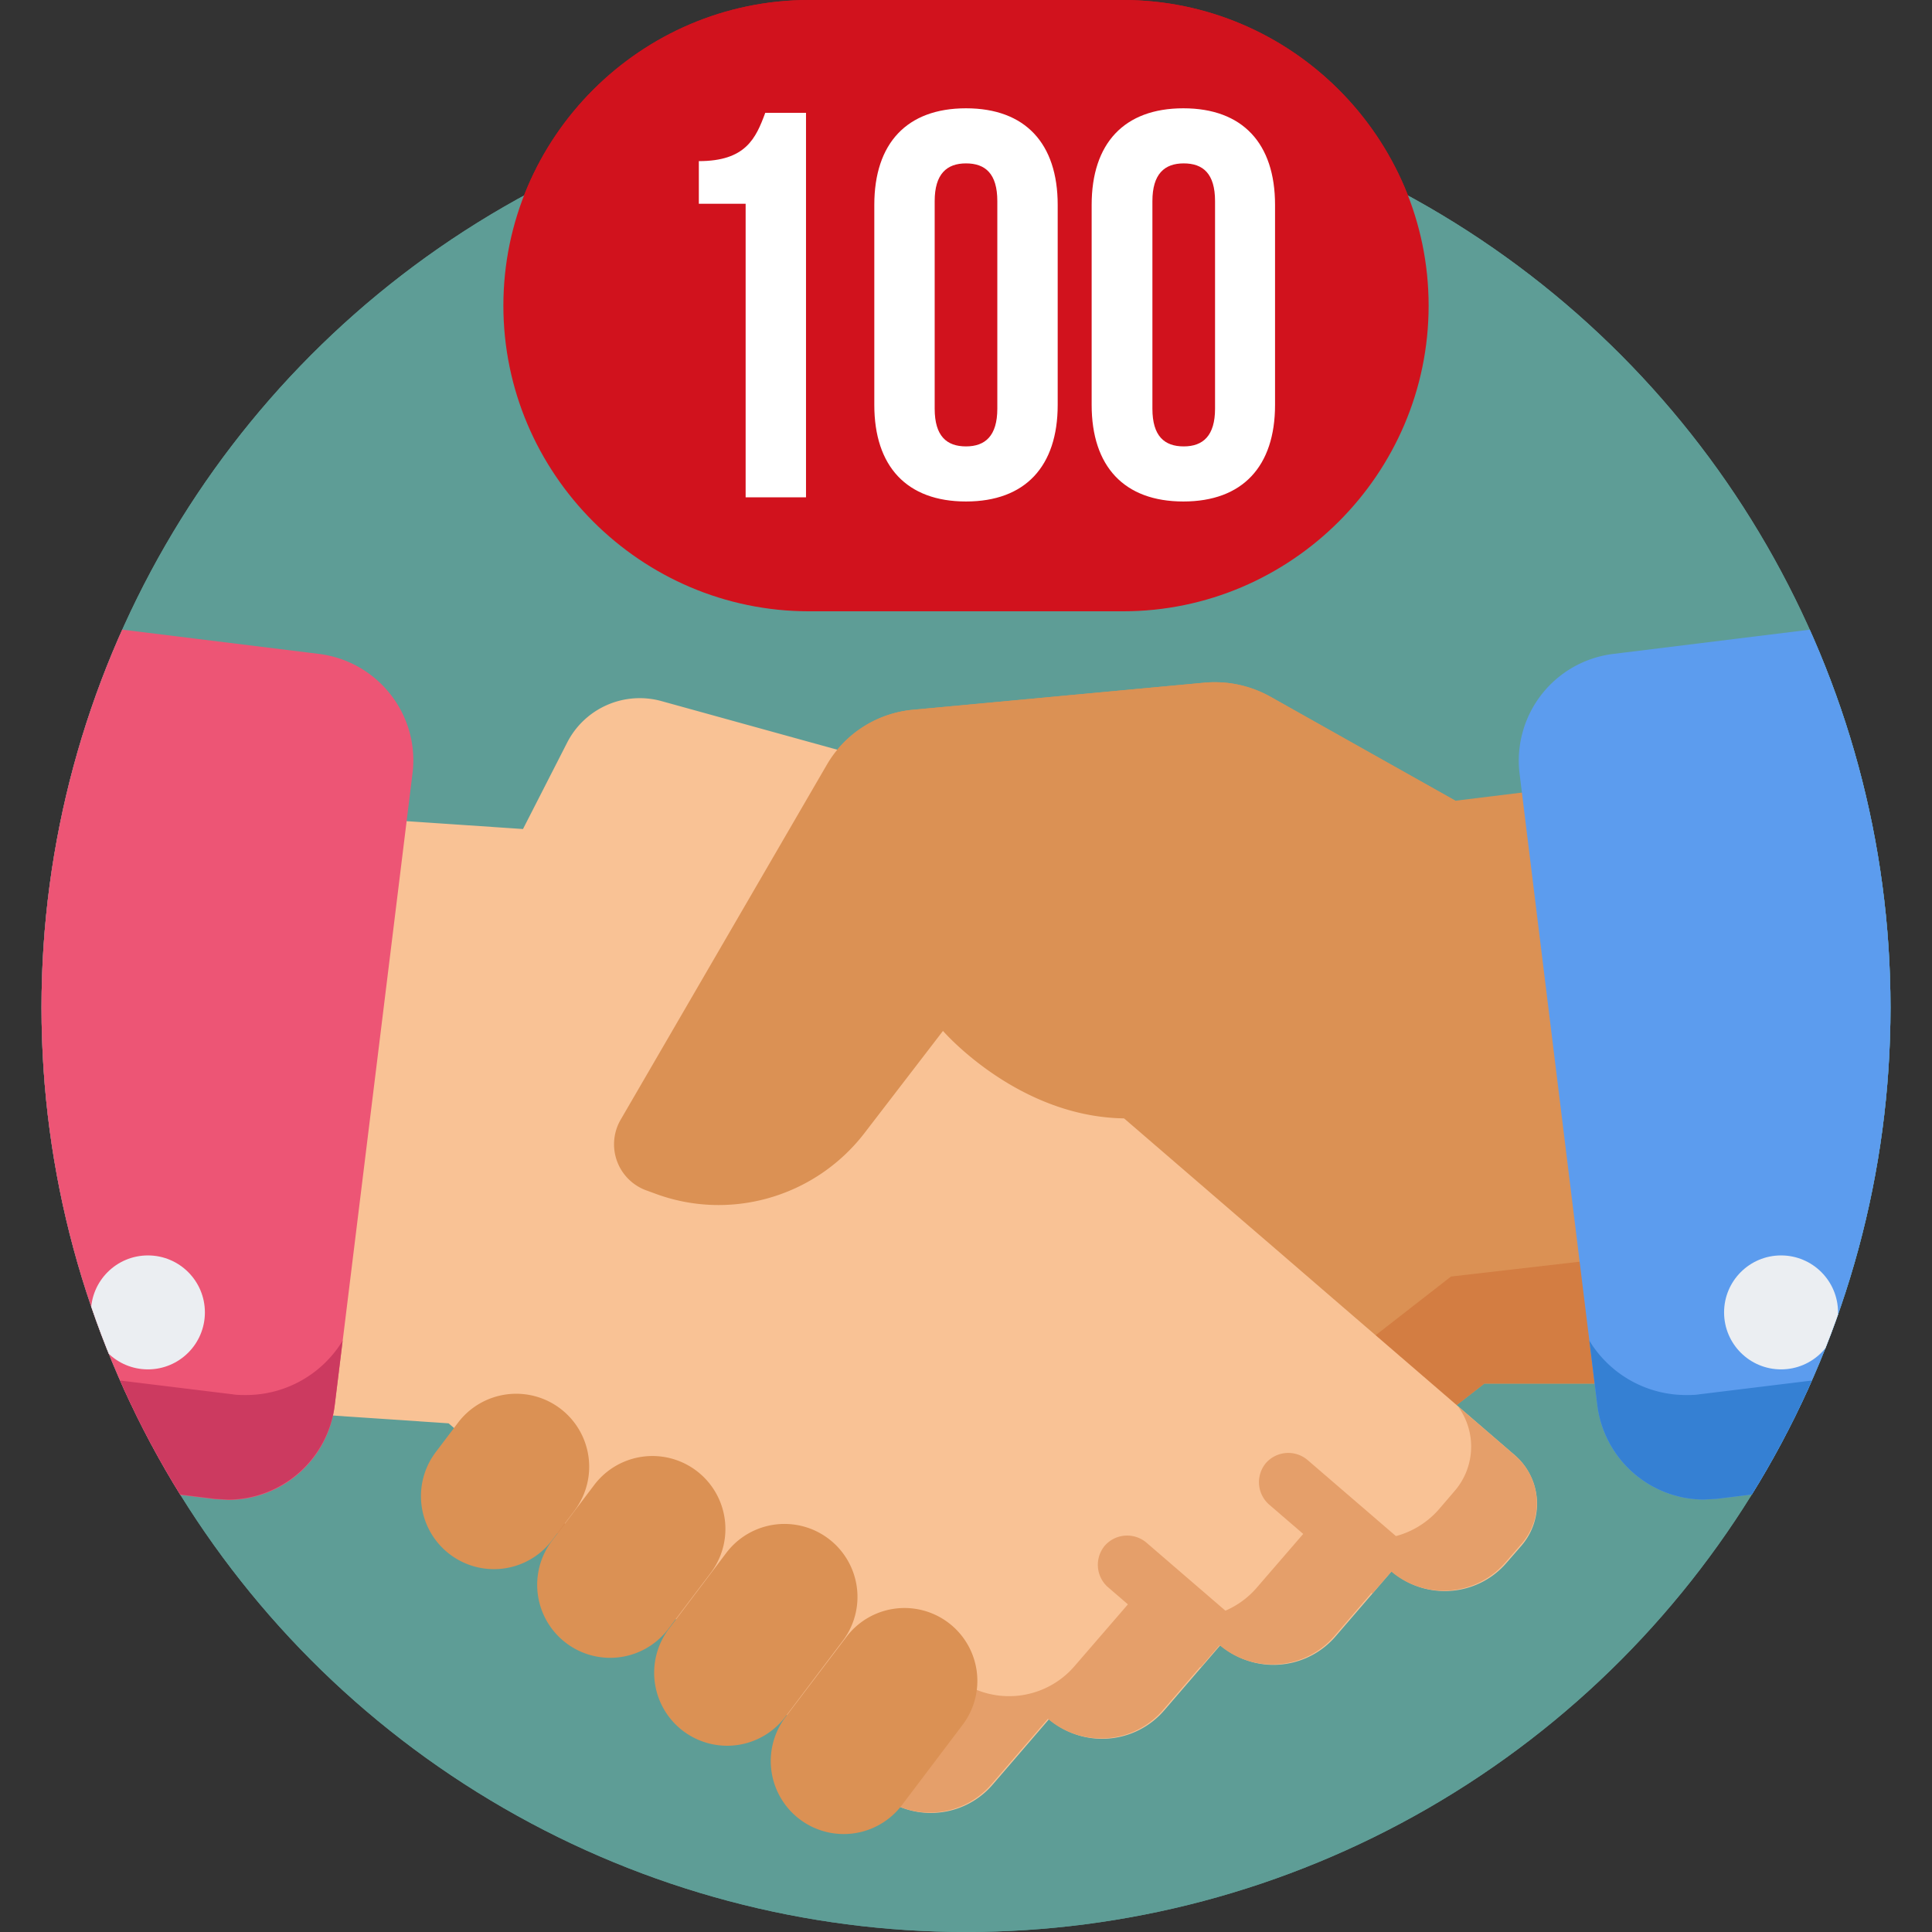 <svg xmlns="http://www.w3.org/2000/svg" xmlns:xlink="http://www.w3.org/1999/xlink" viewBox="0 0 512 512">
  <rect x="0" y="0" width="512" height="512" fill="#333333" stroke="none"/>
  <style>
    .st0{fill:#5e9d96}.st13{fill:#fff}.st17{fill:#d1121d}.st62{fill:#db9154}.st63{fill:#d37d42}.st64{fill:#f9c295}.st65{fill:#e59f6a}.st66{fill:#5c9cee}.st67{fill:#3580d3}.st68{fill:#ed5575}.st69{fill:#cc3a60}.st70{fill:#ebeef2}
  </style>
  <circle class="st0" cx="256" cy="267" r="245"/>
  <defs>
    <circle id="SVGID_23_" cx="256" cy="267" r="245"/>
  </defs>
  <clipPath id="SVGID_2_">
    <use xlink:href="#SVGID_23_" overflow="visible"/>
  </clipPath>
  <g clip-path="url(#SVGID_2_)">
    <path class="st62" d="M424.5 318.8L411 209.1l-25.3 3.1-49.1-27.6a30.2 30.2 0 0 0-17.2-3.7l-77.5 7.2c-9.5.9-18 6.3-22.8 14.6l-54.6 94a13 13 0 0 0 6.6 18.7l2.2.8c4.3 1.6 8.7 2.6 13.1 2.9l-6.9 6-13.8 12.1-39.4 33.6c-7 6.1-7.7 16.7-1.6 23.7l4 4.6c7.8 9 21.5 9.9 30.5 2.1l15 17.3a21.8 21.8 0 0 0 18.9 7.3c4.1-.5 8.2-2.2 11.5-5.2l15 17.3a21.9 21.9 0 0 0 19 7.3c4.1-.5 8.2-2.2 11.5-5.2l8.2 7.1c7.8 9 21.5 9.9 30.5 2.1l11.1-9.7 93.3-72.7.1-.1h36.8l-5.6-47.9z"/>
    <path class="st63" d="M384.5 338.3l-.1.1-93.4 72.7-11.1 9.7c-9 7.8-22.7 6.9-30.5-2.1l-8.2-7.1a21.6 21.6 0 0 1-30.5-2.1l-15-17.3a21.3 21.3 0 0 1-30.4-2.1l-15-17.3c-7.7 6.7-18.8 7-26.8 1.3a16.7 16.7 0 0 0 1.3 20.3l4 4.6c7.8 9 21.5 9.9 30.5 2.1l15 17.3a21.8 21.8 0 0 0 18.9 7.3c4.1-.5 8.2-2.2 11.5-5.2l15 17.3a21.9 21.9 0 0 0 19 7.3c4.1-.5 8.2-2.2 11.5-5.2l8.2 7.1c7.8 9 21.5 9.9 30.5 2.1l11.1-9.7 93.3-72.7.1-.1h36.8l-4.1-33.1-41.6 4.8z"/>
    <path class="st64" d="M401.5 385.7l-50-43.1-13.9-12-10-8.6-42.8-36.9 4.9-42.1a29.1 29.1 0 0 0-21.1-31.4l-93.3-25.8a21.6 21.6 0 0 0-25 11l-11.7 22.9-50.3-3.4-12.8 109.9-5.6 47.7 49 3.3.1.1 102.4 88.3 11.2 9.6c9 7.8 22.7 6.8 30.5-2.3l14.9-17.3a21.7 21.7 0 0 0 30.5-2.3l14.9-17.3a21.7 21.7 0 0 0 30.5-2.3l14.9-17.3c9 7.8 22.7 6.8 30.5-2.3l4-4.6a17 17 0 0 0-1.8-23.8z"/>
    <path class="st65" d="M401.5 385.7l-15.2-13.1a18 18 0 0 1-.7 22.4l-4.2 4.9a23 23 0 0 1-32.4 2.4l-15.9 18.4a22.9 22.9 0 0 1-32.4 2.4l-15.9 18.4a22.9 22.9 0 0 1-32.4 2.4l-15.9 18.4c-3 3.5-6.8 5.8-10.9 7l6.7 5.8c9 7.8 22.7 6.8 30.5-2.3l14.9-17.3a21.7 21.7 0 0 0 30.5-2.3l14.9-17.3a21.7 21.7 0 0 0 30.5-2.3l14.9-17.3c9 7.8 22.7 6.8 30.5-2.3l4-4.6c6.3-7 5.5-17.6-1.5-23.7z"/>
    <path class="st65" d="M373.9 410.5l-27.4-23.6a7.9 7.9 0 0 0-11 .8 7.9 7.9 0 0 0 .8 11l27.4 23.6 5.2-6c2.1 1.8 4.4 3.1 6.8 3.9 1.6-3.1 1-7.2-1.8-9.7zM330 439.8a7.7 7.7 0 0 0-1.6-9.8l-24.6-21.2a7.9 7.9 0 0 0-11 .8 7.9 7.9 0 0 0 .8 11l24.6 21.2 5.1-5.9a21 21 0 0 0 6.7 3.9z"/>
    <path class="st62" d="M121.4 377l-5.9 7.8a19.3 19.3 0 1 0 30.8 23.4l5.9-7.8a19.3 19.3 0 1 0-30.8-23.4zM157.5 393.5l-11.2 14.8a19.3 19.3 0 1 0 30.8 23.4l11.2-14.8a19.3 19.3 0 1 0-30.8-23.4zM192.5 411.5l-15.2 20.1a19.3 19.3 0 1 0 30.8 23.4l15.2-20.1a19.3 19.3 0 1 0-30.8-23.4zM224.3 433.8L208.2 455a19.3 19.3 0 1 0 30.8 23.4l16.1-21.3a19.3 19.3 0 0 0-30.8-23.3zM385.7 212.2l-49.1-27.6a30.2 30.2 0 0 0-17.2-3.7l-77.5 7.2c-9.5.9-18 6.3-22.8 14.6l-54.6 94a13 13 0 0 0 6.6 18.7l2.2.8c20 7.6 42.6 1.1 55.7-15.8l20.9-27.2s50.3 58.2 105.7-9.8"/>
    <path class="st66" d="M521.8 381.2l-25.7-208.5c-.3-2-1.3-3.9-2.9-5.2a7.8 7.8 0 0 0-5.7-1.6l-60 7.4a28.5 28.5 0 0 0-24.8 31.7l20.6 167.4a28.6 28.6 0 0 0 28.2 25l3.5-.2 60-7.4a7.7 7.7 0 0 0 6.8-8.6z"/>
    <path class="st67" d="M521.8 381.2l-2.8-22.9a8 8 0 0 1-5.7 3.5l-62.9 7.7c-1.2.2-2.5.2-3.7.2a30 30 0 0 1-25.5-14.4l2.1 17.1a28.6 28.6 0 0 0 28.2 25l3.5-.2 60-7.4a7.7 7.7 0 0 0 6.8-8.6z"/>
    <path class="st68" d="M84.6 173.3l-60-7.4c-2.1-.3-4.1.3-5.7 1.6a7.6 7.6 0 0 0-2.9 5.2L-9.8 381.2a7.8 7.8 0 0 0 6.8 8.7l60 7.4 3.5.2a28.4 28.4 0 0 0 28.2-25l20.6-167.4c2-15.6-9.1-29.8-24.7-31.8z"/>
    <path class="st69" d="M-9.8 381.2l2.8-22.9a8 8 0 0 0 5.7 3.5l62.9 7.7c1.2.2 2.5.2 3.7.2a30 30 0 0 0 25.5-14.4l-2.1 17.1a28.6 28.6 0 0 1-28.2 25l-3.5-.2-60-7.4a7.7 7.7 0 0 1-6.8-8.6z"/>
    <g>
      <circle class="st70" cx="472" cy="347.8" r="15.1"/>
      <circle class="st70" cx="39.2" cy="347.8" r="15.1"/>
    </g>
  </g>
  <path class="st17" d="M297.6 162h-83.2c-44.6 0-81-36.5-81-81 0-44.6 36.5-81 81-81h83.2c44.6 0 81 36.5 81 81 0 44.6-36.5 81-81 81z"/>
  <path class="st13" d="M247.4 98.9v9.5c0 7.3 3.2 9.9 8.3 9.9 5.1 0 8.3-2.6 8.3-9.9V85.9c0-7.3-3.2-10-8.3-10-5.1 0-8.3 2.8-8.3 10V89h-15.1l2.9-59.1h42.2v14.6h-28l-1.3 24.3h.3a15 15 0 0 1 13.8-7.4c11.8 0 17.8 8.3 17.8 23.3v22.7c0 16.3-8.2 25.6-23.9 25.6s-23.9-9.3-23.9-25.6V99h15.2z"/>
  <circle class="st0" cx="256" cy="267" r="245"/>
  <defs>
    <circle id="SVGID_47_" cx="256" cy="267" r="245"/>
  </defs>
  <clipPath id="SVGID_4_">
    <use xlink:href="#SVGID_47_" overflow="visible"/>
  </clipPath>
  <g clip-path="url(#SVGID_4_)">
    <path class="st62" d="M424.5 318.8L411 209.1l-25.3 3.1-49.1-27.6a30.2 30.2 0 0 0-17.2-3.7l-77.5 7.2c-9.5.9-18 6.3-22.8 14.6l-54.6 94a13 13 0 0 0 6.6 18.7l2.2.8c4.3 1.6 8.7 2.6 13.1 2.9l-6.9 6-13.8 12.1-39.4 33.6c-7 6.1-7.7 16.7-1.6 23.7l4 4.6c7.8 9 21.5 9.9 30.5 2.1l15 17.3a21.8 21.8 0 0 0 18.9 7.3c4.1-.5 8.2-2.2 11.5-5.2l15 17.3a21.9 21.9 0 0 0 19 7.3c4.1-.5 8.2-2.2 11.5-5.2l8.2 7.1c7.8 9 21.5 9.9 30.5 2.1l11.1-9.7 93.3-72.7.1-.1h36.8l-5.6-47.9z"/>
    <path class="st63" d="M384.5 338.3l-.1.1-93.4 72.7-11.1 9.7c-9 7.8-22.7 6.9-30.5-2.1l-8.2-7.1a21.6 21.6 0 0 1-30.5-2.1l-15-17.3a21.3 21.3 0 0 1-30.4-2.1l-15-17.3c-7.7 6.7-18.8 7-26.8 1.3a16.7 16.7 0 0 0 1.3 20.3l4 4.6c7.8 9 21.5 9.9 30.5 2.1l15 17.3a21.8 21.8 0 0 0 18.9 7.3c4.1-.5 8.2-2.2 11.5-5.2l15 17.3a21.9 21.9 0 0 0 19 7.3c4.1-.5 8.2-2.2 11.5-5.2l8.2 7.1c7.8 9 21.5 9.9 30.5 2.1l11.1-9.7 93.3-72.7.1-.1h36.8l-4.1-33.1-41.6 4.8z"/>
    <path class="st64" d="M401.5 385.7l-50-43.1-13.9-12-10-8.6-42.8-36.9 4.9-42.1a29.1 29.1 0 0 0-21.1-31.4l-93.3-25.8a21.6 21.6 0 0 0-25 11l-11.7 22.9-50.3-3.4-12.8 109.9-5.6 47.7 49 3.3.1.1 102.4 88.3 11.2 9.6c9 7.8 22.7 6.8 30.5-2.3l14.9-17.3a21.7 21.7 0 0 0 30.5-2.3l14.9-17.3a21.7 21.7 0 0 0 30.5-2.3l14.9-17.3c9 7.8 22.7 6.8 30.5-2.3l4-4.6a17 17 0 0 0-1.8-23.8z"/>
    <path class="st65" d="M401.5 385.7l-15.2-13.1a18 18 0 0 1-.7 22.4l-4.2 4.9a23 23 0 0 1-32.4 2.4l-15.9 18.4a22.9 22.9 0 0 1-32.4 2.4l-15.9 18.4a22.9 22.9 0 0 1-32.4 2.4l-15.9 18.4c-3 3.5-6.8 5.8-10.9 7l6.7 5.8c9 7.8 22.7 6.8 30.5-2.3l14.9-17.3a21.7 21.7 0 0 0 30.5-2.3l14.9-17.3a21.7 21.7 0 0 0 30.5-2.3l14.9-17.3c9 7.8 22.7 6.8 30.5-2.3l4-4.6c6.3-7 5.5-17.6-1.5-23.7z"/>
    <path class="st65" d="M373.9 410.5l-27.4-23.6a7.9 7.9 0 0 0-11 .8 7.9 7.9 0 0 0 .8 11l27.4 23.6 5.2-6c2.1 1.8 4.4 3.1 6.8 3.9 1.6-3.1 1-7.2-1.8-9.7zM330 439.8a7.7 7.7 0 0 0-1.6-9.8l-24.6-21.2a7.9 7.9 0 0 0-11 .8 7.9 7.9 0 0 0 .8 11l24.6 21.2 5.1-5.9a21 21 0 0 0 6.7 3.9z"/>
    <path class="st62" d="M121.4 377l-5.9 7.8a19.3 19.3 0 1 0 30.8 23.4l5.9-7.8a19.3 19.3 0 1 0-30.8-23.4zM157.5 393.5l-11.2 14.8a19.3 19.3 0 1 0 30.8 23.4l11.2-14.8a19.3 19.3 0 1 0-30.8-23.4zM192.5 411.5l-15.2 20.1a19.3 19.3 0 1 0 30.8 23.4l15.2-20.1a19.3 19.3 0 1 0-30.8-23.4zM224.3 433.8L208.2 455a19.3 19.3 0 1 0 30.8 23.4l16.1-21.3a19.3 19.3 0 0 0-30.8-23.3zM385.7 212.2l-49.1-27.6a30.2 30.2 0 0 0-17.2-3.7l-77.5 7.2c-9.5.9-18 6.3-22.8 14.6l-54.6 94a13 13 0 0 0 6.6 18.7l2.2.8c20 7.6 42.6 1.1 55.7-15.8l20.9-27.2s50.3 58.2 105.7-9.8"/>
    <path class="st66" d="M521.8 381.2l-25.7-208.5c-.3-2-1.3-3.9-2.9-5.2a7.8 7.8 0 0 0-5.7-1.6l-60 7.4a28.5 28.5 0 0 0-24.8 31.7l20.6 167.4a28.6 28.6 0 0 0 28.2 25l3.5-.2 60-7.4a7.7 7.7 0 0 0 6.8-8.6z"/>
    <path class="st67" d="M521.8 381.2l-2.8-22.9a8 8 0 0 1-5.7 3.5l-62.9 7.7c-1.2.2-2.5.2-3.7.2a30 30 0 0 1-25.5-14.4l2.1 17.1a28.6 28.6 0 0 0 28.2 25l3.5-.2 60-7.4a7.7 7.7 0 0 0 6.8-8.6z"/>
    <path class="st68" d="M84.6 173.3l-60-7.4c-2.1-.3-4.1.3-5.7 1.6a7.6 7.6 0 0 0-2.9 5.2L-9.8 381.2a7.8 7.8 0 0 0 6.8 8.7l60 7.4 3.5.2a28.4 28.4 0 0 0 28.2-25l20.6-167.4c2-15.6-9.1-29.8-24.7-31.8z"/>
    <path class="st69" d="M-9.8 381.2l2.8-22.9a8 8 0 0 0 5.7 3.5l62.9 7.7c1.2.2 2.5.2 3.7.2a30 30 0 0 0 25.5-14.4l-2.1 17.1a28.6 28.6 0 0 1-28.2 25l-3.5-.2-60-7.4a7.7 7.7 0 0 1-6.8-8.6z"/>
    <g>
      <circle class="st70" cx="472" cy="347.8" r="15.1"/>
      <circle class="st70" cx="39.2" cy="347.8" r="15.1"/>
    </g>
  </g>
  <path class="st17" d="M297.6 162h-83.2c-44.6 0-81-36.5-81-81 0-44.6 36.5-81 81-81h83.2c44.6 0 81 36.5 81 81 0 44.6-36.5 81-81 81z"/>
  <g>
    <path class="st13" d="M185.2 42.7c12.4 0 15.1-6 17.6-12.8h10.8v101.9h-16V54h-12.4V42.7zM231.7 54.3c0-16.3 8.6-25.6 24.3-25.6 15.7 0 24.3 9.3 24.3 25.6v53c0 16.3-8.6 25.6-24.3 25.6-15.7 0-24.3-9.3-24.3-25.6v-53zm16 54c0 7.3 3.2 10 8.3 10 5.1 0 8.3-2.8 8.3-10v-55c0-7.3-3.2-10-8.3-10-5.1 0-8.3 2.8-8.3 10v55zM289.3 54.3c0-16.3 8.6-25.6 24.3-25.6 15.7 0 24.3 9.3 24.3 25.6v53c0 16.3-8.6 25.6-24.3 25.6-15.7 0-24.3-9.3-24.3-25.6v-53zm16.1 54c0 7.3 3.2 10 8.3 10 5.1 0 8.3-2.8 8.3-10v-55c0-7.3-3.2-10-8.3-10-5.1 0-8.3 2.8-8.3 10v55z"/>
  </g>
</svg>
